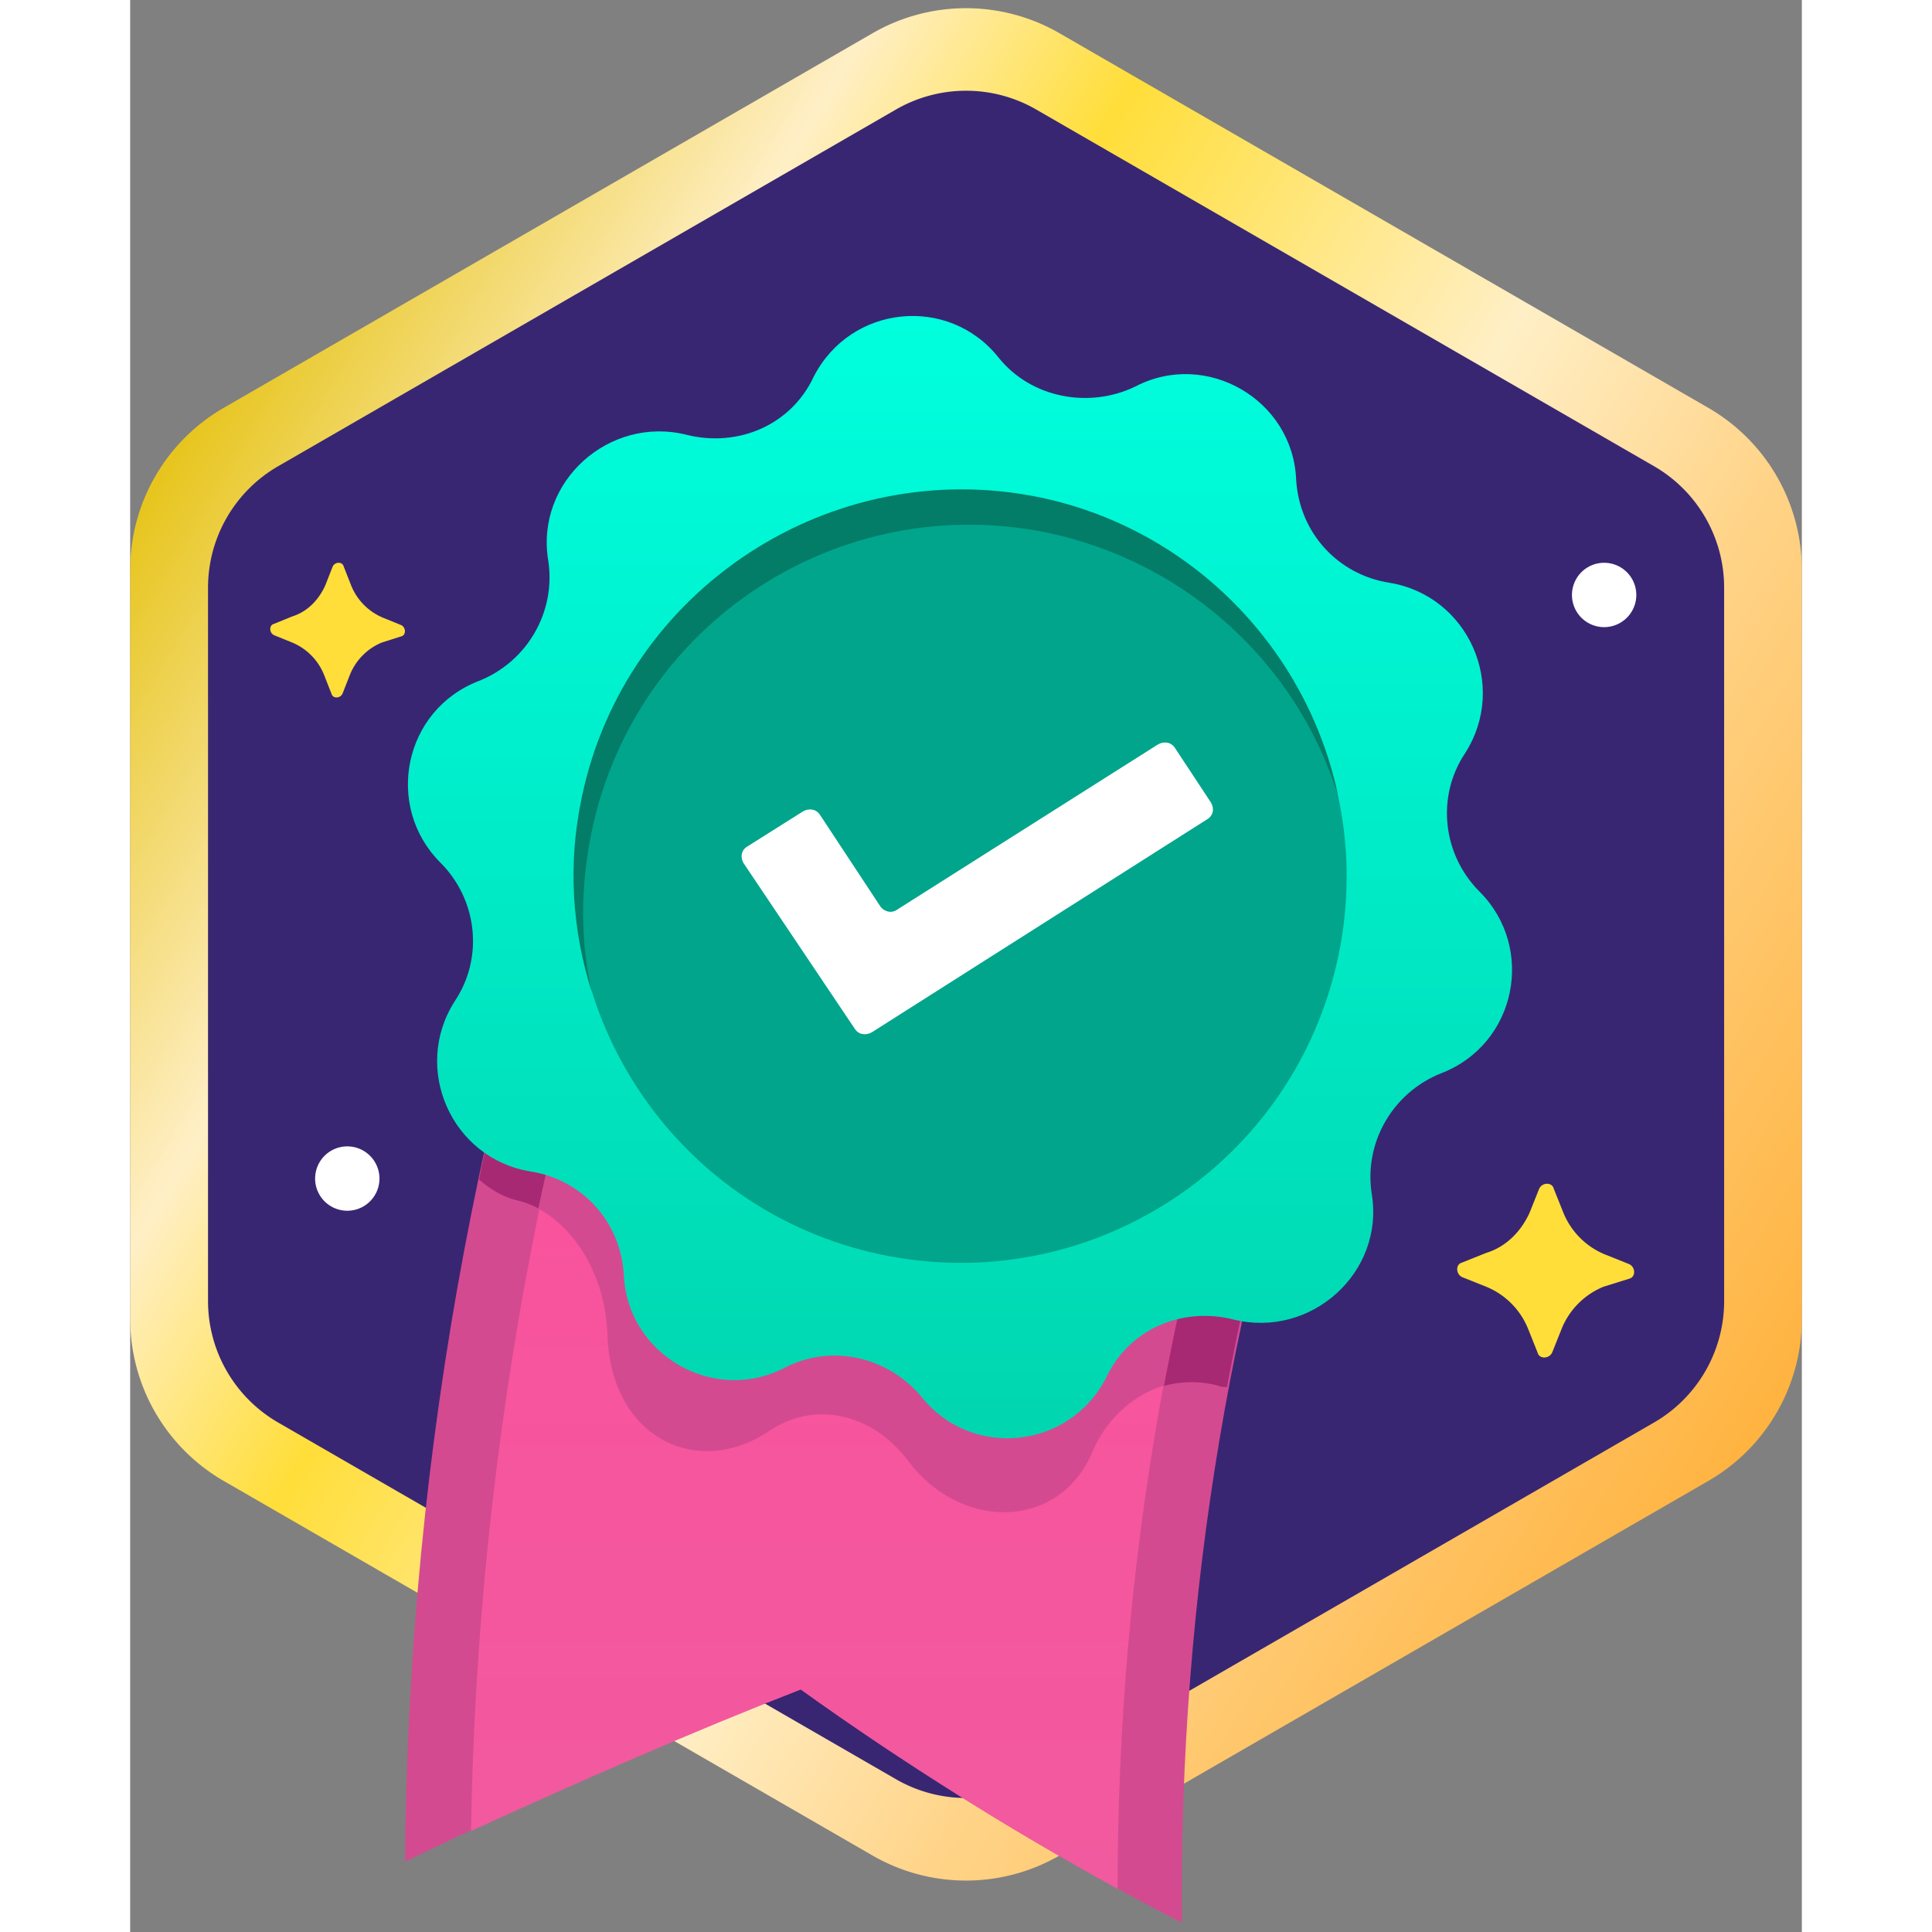<svg width="64" height="64" viewBox="0 0 122 141" fill="none" xmlns="http://www.w3.org/2000/svg">
    <rect x="0" y="0" width="122" height="141" fill="#808080" stroke="none"/>
    <path d="M54.177 2.427a13.649 13.649 0 0113.65 0l47.349 27.338A13.648 13.648 0 01122 41.585V96.26c0 4.876-2.601 9.382-6.824 11.82l-47.35 27.337a13.645 13.645 0 01-13.649 0L6.827 108.08A13.649 13.649 0 01.003 96.26V41.585c0-4.877 2.601-9.382 6.824-11.82l47.35-27.338z"
          fill="url(#paint0_linear_1978_91007)"/>
    <path d="M55.888 7.993a10.237 10.237 0 0110.236 0l45.088 26.031a10.237 10.237 0 015.118 8.865v52.063c0 3.658-1.951 7.037-5.118 8.866l-45.088 26.031a10.235 10.235 0 01-10.236 0L10.8 103.818a10.238 10.238 0 01-5.118-8.866V42.89c0-3.657 1.95-7.036 5.118-8.865L55.888 7.993z"
          fill="#382673"/>
    <path d="M88.144 71.997C70.535 65.54 53.161 58.027 36.14 49.34c-10.213 27-15.848 56.231-16.082 86.518 9.508-4.578 19.135-8.804 28.878-12.561 9.04 6.457 18.43 12.209 27.822 17.022-.235-24.065 3.757-47.191 11.387-68.322z"
          fill="#D44A90"/>
    <path d="M25.46 86.086c.823.704 1.762 1.29 2.818 1.526 3.757.939 6.457 5.047 6.574 9.978.353 7.513 6.81 11.739 11.857 8.217 3.404-2.23 7.513-1.173 10.096 2.114 3.991 5.165 11.035 3.639 13.382-2.114 1.644-3.756 5.518-5.634 9.157-4.695.235.117.47.117.704.117a186.338 186.338 0 017.983-29.348c-17.609-6.456-34.983-13.97-52.005-22.657-4.343 11.975-7.982 24.183-10.565 36.862z"
          fill="#A72973"/>
    <path d="M83.804 70.354c-14.674-5.517-29.113-11.856-43.318-18.9-9.626 25.592-15.143 53.413-15.613 82.175 7.983-3.64 15.965-7.161 24.065-10.331 7.514 5.4 15.261 10.213 23.127 14.557 0-23.831 4.108-46.605 11.739-67.5z"
          fill="url(#paint1_linear_1978_91007)"/>
    <path d="M34.838 97.59c.352 7.512 6.691 10.33 11.856 6.808 3.405-2.231 7.514-1.174 10.096 2.23 3.874 5.166 11.152 5.048 13.5-.821 1.057-2.348 2.935-3.992 5.166-4.696a202.303 202.303 0 018.334-30.874c-14.674-5.4-29.113-11.74-43.317-18.783C36.012 63.311 32.49 75.52 29.79 88.198c2.935 1.643 4.93 5.165 5.048 9.391z"
          fill="#D44A90"/>
    <path d="M73.356 28.21c5.165-2.7 11.505.939 11.74 6.808.234 3.874 3.052 6.926 6.808 7.513 5.752.94 8.687 7.513 5.517 12.444-2.113 3.17-1.643 7.396 1.057 10.096 4.109 4.108 2.7 11.152-2.817 13.265-3.522 1.409-5.635 5.048-5.048 8.804.939 5.752-4.461 10.566-10.096 9.157-3.757-.94-7.63.704-9.274 4.226-2.7 5.283-9.86 5.987-13.5 1.409-2.465-2.935-6.574-3.874-9.978-2.113-5.166 2.7-11.505-.94-11.74-6.81-.234-3.873-3.052-6.925-6.808-7.512-5.752-.94-8.687-7.513-5.518-12.444 2.113-3.17 1.644-7.395-1.056-10.095-4.109-4.11-2.7-11.153 2.817-13.266 3.522-1.409 5.635-5.048 5.048-8.804-.94-5.752 4.46-10.565 10.096-9.157 3.756.94 7.63-.704 9.274-4.226 2.7-5.283 9.86-5.987 13.5-1.409 2.348 2.935 6.574 3.757 9.978 2.113z"
          fill="url(#paint2_linear_1978_91007)"/>
    <path d="M88.173 69.783c3.2-15.227-6.55-30.166-21.777-33.367-15.227-3.2-30.166 6.55-33.366 21.777-3.201 15.227 6.549 30.166 21.776 33.366 15.227 3.2 30.166-6.549 33.367-21.776z"
          fill="#00A58C"/>
    <path d="M33.674 60.724c3.17-15.26 18.078-25.004 33.34-21.835 10.33 2.23 18.195 9.744 21.13 19.135-2.23-10.565-10.565-19.37-21.718-21.717-15.26-3.17-30.287 6.691-33.456 21.835-1.057 4.93-.705 9.743.704 14.204-.822-3.756-.822-7.63 0-11.622z"
          fill="#037C68"/>
    <path d="M54.766 66.177l-4.41-6.691c-.27-.44-.81-.529-1.26-.264l-4.051 2.553c-.45.264-.54.792-.27 1.232l8.1 12.062c.27.44.81.528 1.26.264L78.6 59.793c.45-.263.54-.791.27-1.232L76.26 54.6c-.27-.44-.81-.528-1.26-.264L56.026 66.353c-.45.352-.99.176-1.26-.176z"
          fill="#fff"/>
    <path d="M102.131 88.506l.705-1.761c.234-.47.939-.47 1.056 0l.705 1.76a5.558 5.558 0 003.052 3.053l1.761.704c.469.235.469.94 0 1.057l-1.879.587a5.564 5.564 0 00-3.052 3.052l-.704 1.761c-.235.47-.939.47-1.057 0l-.704-1.76a5.564 5.564 0 00-3.052-3.053l-1.761-.704c-.47-.235-.47-.94 0-1.057l1.76-.704c1.527-.47 2.583-1.644 3.17-2.935zM14.78 41.346l-.536 1.365c-.447 1.001-1.25 1.911-2.412 2.275l-1.34.546c-.358.091-.358.637 0 .82l1.34.545a4.273 4.273 0 012.323 2.366l.536 1.365c.09.364.625.364.804 0l.536-1.365a4.273 4.273 0 012.323-2.366l1.43-.455c.357-.09.357-.637 0-.819l-1.34-.546a4.273 4.273 0 01-2.323-2.366l-.536-1.365c-.09-.364-.626-.364-.805 0z"
          fill="#FFDE39"/>
    <path d="M15.846 88.361a2.348 2.348 0 100-4.696 2.348 2.348 0 000 4.696zm91.726-42.592a2.348 2.348 0 100-4.696 2.348 2.348 0 000 4.696z"
          fill="#fff"/>
    <defs>
        <linearGradient id="paint0_linear_1978_91007" x1="2.851" y1="33.705" x2="122.427" y2="105.778"
                        gradientUnits="userSpaceOnUse">
            <stop stop-color="#E7C51E"/>
            <stop offset=".195" stop-color="#FFEFC6"/>
            <stop offset=".329" stop-color="#FFDE39"/>
            <stop offset=".566" stop-color="#FFEFC6"/>
            <stop offset=".719" stop-color="#FFD489"/>
            <stop offset="1" stop-color="#FFB039"/>
        </linearGradient>
        <linearGradient id="paint1_linear_1978_91007" x1="54.339" y1="51.454" x2="54.339" y2="137.855"
                        gradientUnits="userSpaceOnUse">
            <stop stop-color="#FF4E9D"/>
            <stop offset="1" stop-color="#F15A9E"/>
        </linearGradient>
        <linearGradient id="paint2_linear_1978_91007" x1="60.56" y1="23.061" x2="60.56" y2="104.968"
                        gradientUnits="userSpaceOnUse">
            <stop stop-color="#00FFDE"/>
            <stop offset="1" stop-color="#00D6AF"/>
        </linearGradient>
    </defs>
</svg>